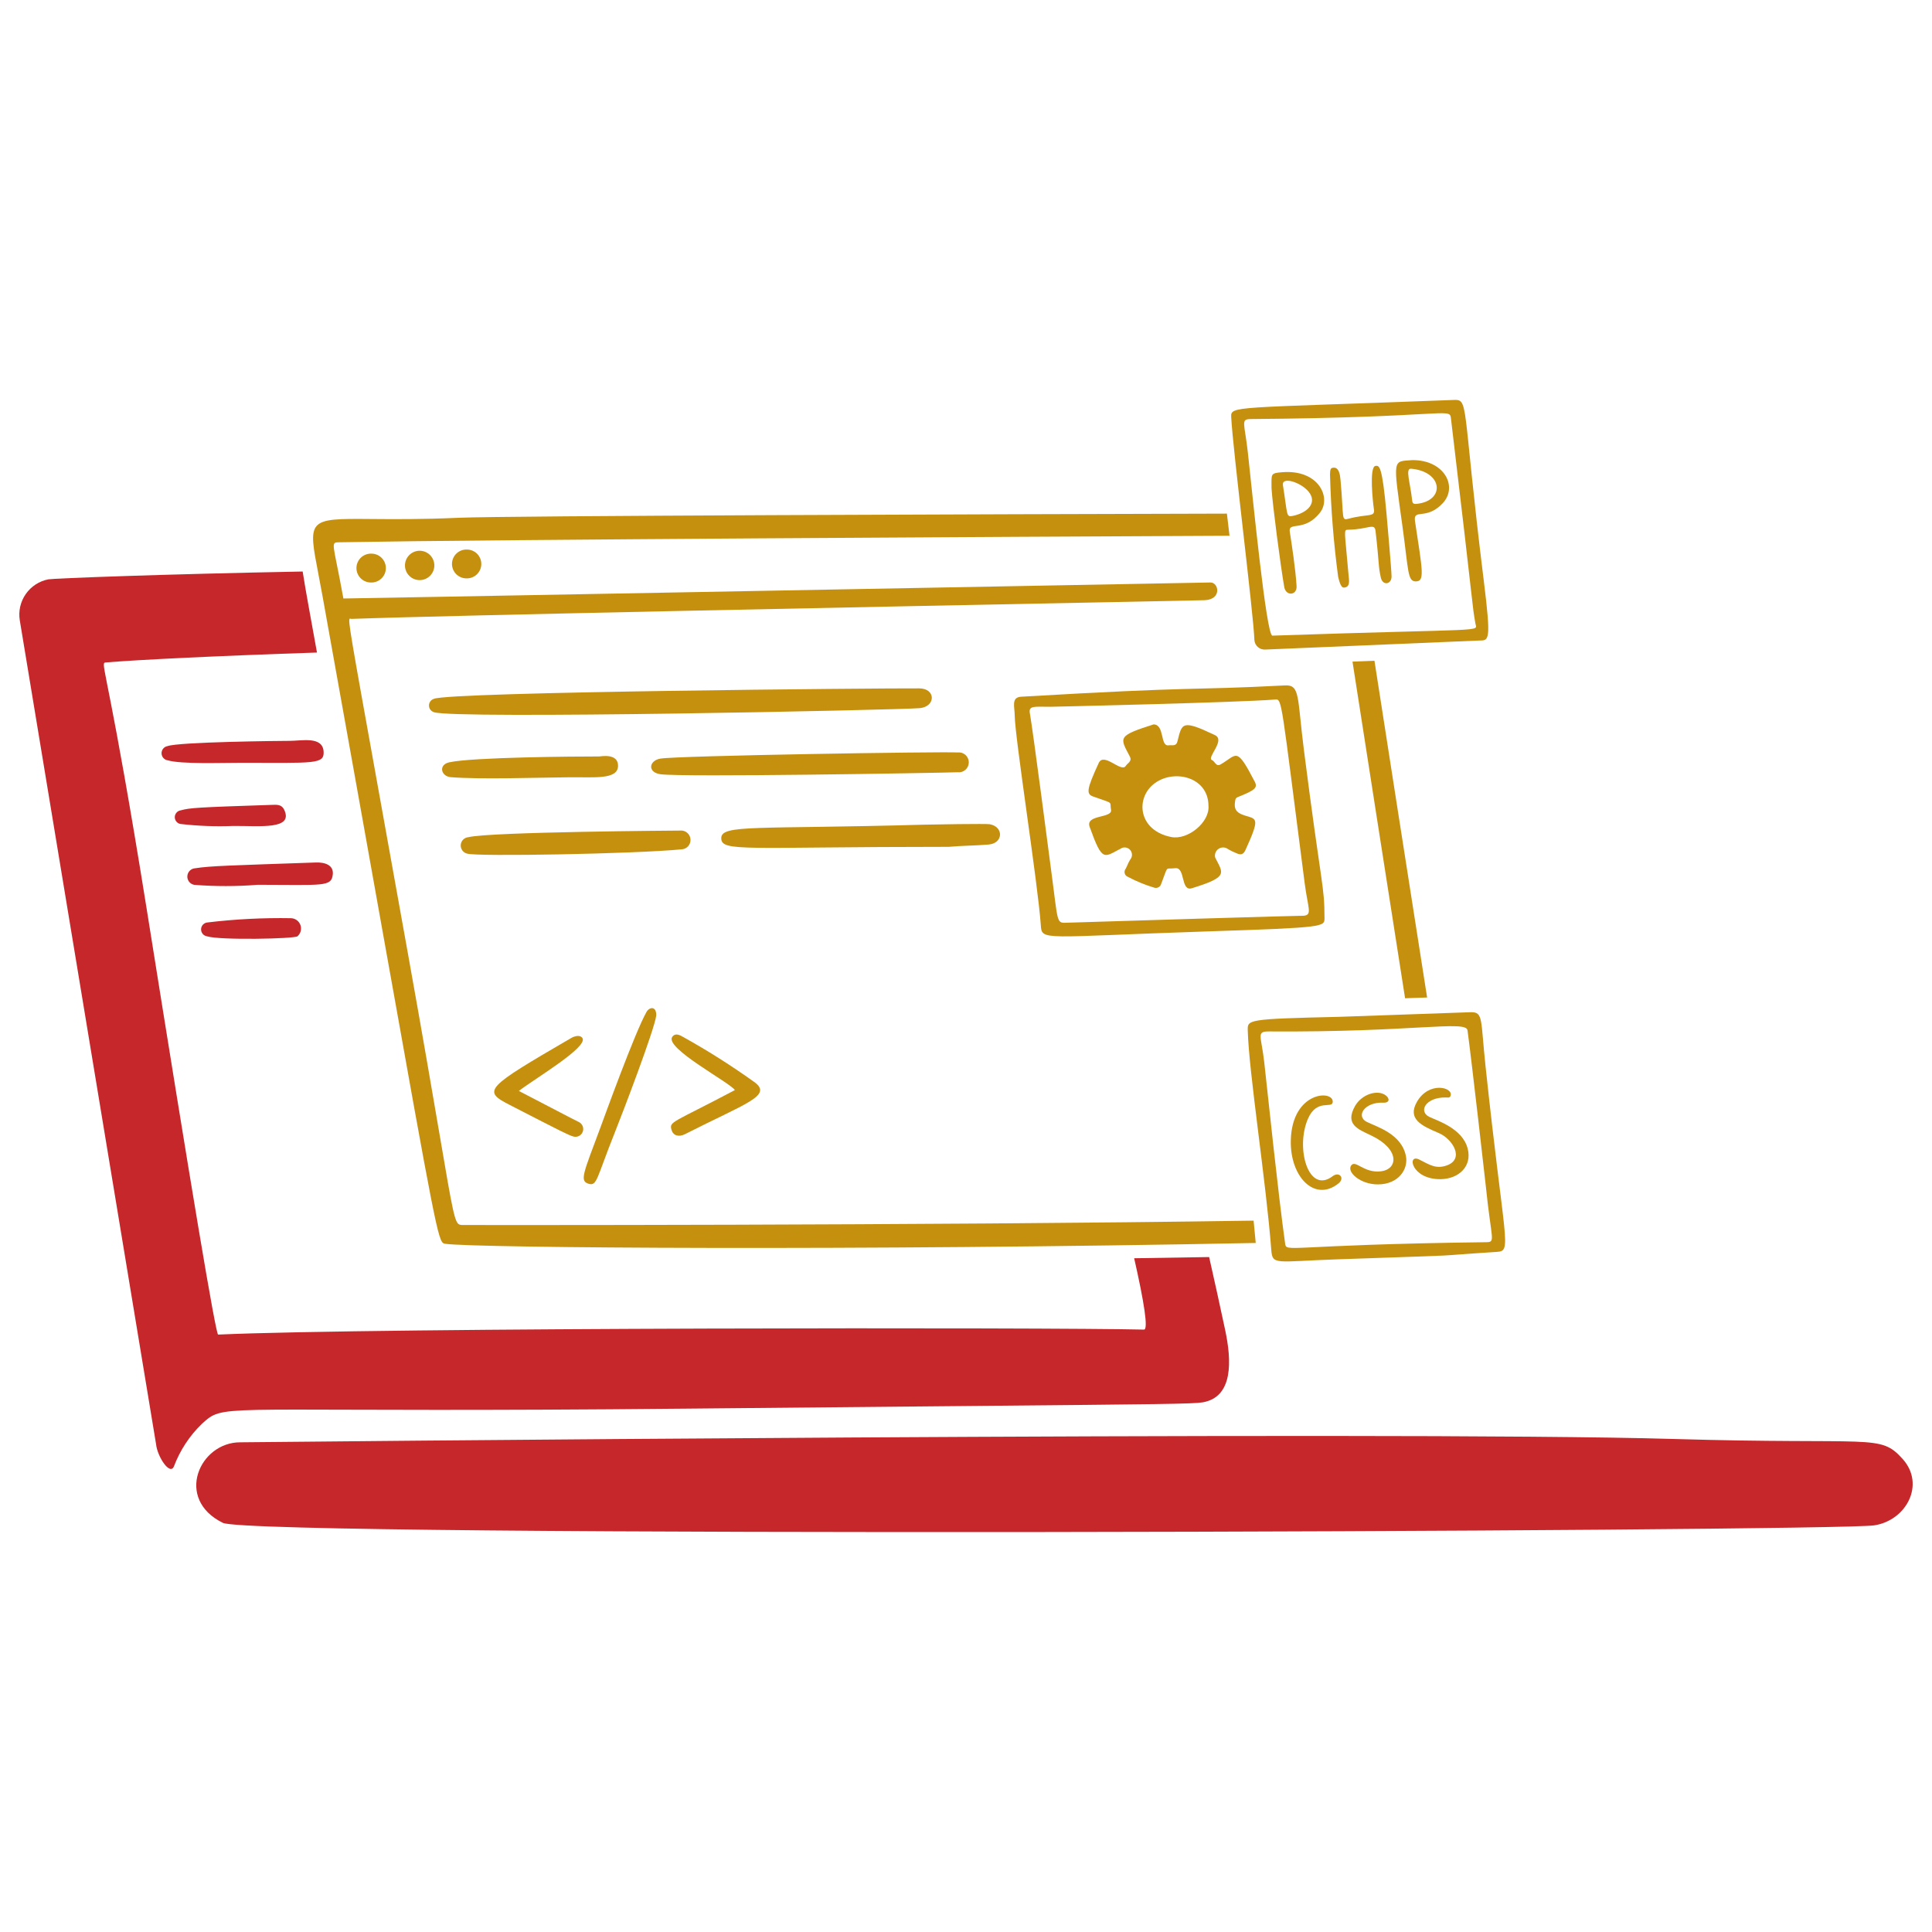 <svg xmlns="http://www.w3.org/2000/svg" fill="none" viewBox="0 0 400 400" id="Programming-And-Developping--Streamline-Brooklyn.svg" height="400" width="400"><desc>Programming And Developping Streamline Illustration: https://streamlinehq.com</desc><g id="programming-and-developping--work-job-office-company-programming-and-developping"><g id="laptop"><path id="vector" fill="#c6272a" d="M46.149 315.291C36.098 310.371 41.284 298.574 49.771 298.613C49.816 298.613 287.425 296.188 346.468 297.924C388.108 299.148 389.157 296.785 393.912 302.052C398.667 307.319 394.7 314.786 388.054 315.807C379.712 317.091 52.469 318.383 46.149 315.291Z" stroke-width="1"></path><path id="Subtract" fill="#c6272a" fill-rule="evenodd" d="M62.663 118.326C33.447 118.88 11.256 119.737 10.015 119.945C8.115 120.313 6.434 121.409 5.329 122.998C4.224 124.587 3.784 126.545 4.1 128.454C4.1 128.481 14.198 189.516 22.312 238.555C27.759 271.478 32.311 298.993 32.313 299.011C32.573 301.595 35.202 305.577 36.012 303.595C37.275 300.248 39.269 297.222 41.848 294.741C42.42 294.232 42.885 293.809 43.4 293.46C47.452 290.709 54.588 292.498 141.706 291.646C167.509 291.394 187.064 291.216 201.907 291.082C239.964 290.735 247.031 290.671 248.992 290.341C255.367 289.249 255.004 281.712 253.662 275.386C252.607 270.431 251.495 265.375 250.339 260.26C245.178 260.349 239.995 260.43 234.819 260.506C236.877 269.591 237.783 275.285 236.85 275.279C217.986 274.811 77.96 274.838 45.161 276.311C44.674 276.334 39.72 246.821 30.301 187.771C22.975 142.127 20.925 137.716 21.631 137.219C21.724 137.153 21.866 137.156 22.05 137.141C28.518 136.603 45.036 135.785 65.627 135.103C64.352 127.996 63.317 122.531 62.663 118.325Z" clip-rule="evenodd" stroke-width="1"></path><path id="vector_2" fill="#c6272a" d="M49.854 157.929C45.691 157.929 37.534 158.232 34.752 157.421C34.398 157.377 34.071 157.207 33.831 156.941C33.592 156.676 33.455 156.334 33.447 155.977C33.439 155.619 33.559 155.271 33.786 154.995C34.013 154.719 34.332 154.534 34.684 154.474C37.012 153.609 57.828 153.388 60.018 153.386C62.431 153.386 66.798 152.375 67 155.598C67.169 158.281 65.042 157.935 49.854 157.929Z" stroke-width="1"></path><path id="vector_3" fill="#c6272a" d="M53.362 183.186C48.99 183.538 44.597 183.542 40.224 183.198C39.803 183.126 39.424 182.902 39.159 182.568C38.894 182.234 38.761 181.813 38.787 181.387C38.813 180.962 38.994 180.56 39.298 180.26C39.601 179.96 40.004 179.783 40.43 179.762C43.549 179.27 47.625 179.186 65.424 178.569C67.281 178.505 69.075 179.118 68.905 180.986C68.651 183.697 66.872 183.186 53.362 183.186Z" stroke-width="1"></path><path id="vector_4" fill="#c6272a" d="M48.326 171.003C44.657 171.153 40.98 171.015 37.332 170.59C37.001 170.523 36.704 170.34 36.495 170.074C36.286 169.808 36.177 169.477 36.189 169.139C36.201 168.801 36.332 168.478 36.56 168.228C36.787 167.977 37.096 167.815 37.431 167.771C39.299 167.257 40.696 167.152 56.318 166.638C57.257 166.607 58.293 166.51 58.825 167.62C60.85 171.835 53.839 170.97 48.326 171.003Z" stroke-width="1"></path><path id="vector_5" fill="#c6272a" d="M42.831 193.847C42.483 193.787 42.169 193.603 41.949 193.327C41.728 193.052 41.616 192.705 41.633 192.353C41.65 192.001 41.796 191.667 42.042 191.414C42.289 191.162 42.619 191.008 42.971 190.983C48.702 190.296 54.474 190.002 60.246 190.103C60.675 190.115 61.092 190.255 61.441 190.507C61.79 190.759 62.054 191.11 62.199 191.515C62.345 191.92 62.364 192.359 62.256 192.775C62.148 193.191 61.916 193.565 61.591 193.847C61.061 194.369 45.47 194.704 42.831 193.847Z" stroke-width="1"></path></g><g id="window"><path id="vector_6" fill="#c6900f" d="M190.417 146.616C193.755 146.312 193.786 142.548 190.339 142.521C182.715 142.467 92.993 143.237 89.829 144.688C89.535 144.78 89.279 144.963 89.096 145.211C88.914 145.459 88.816 145.759 88.816 146.067S88.914 146.674 89.096 146.922C89.279 147.17 89.535 147.353 89.829 147.445C93.637 148.94 186.236 146.993 190.417 146.616Z" stroke-width="1"></path><path id="vector_7" fill="#c6900f" d="M136.751 160.299C141.33 160.932 193.641 160.041 198.264 159.886C198.554 159.922 198.849 159.895 199.128 159.809C199.407 159.722 199.665 159.577 199.884 159.384C200.103 159.19 200.278 158.952 200.398 158.685C200.518 158.419 200.58 158.13 200.58 157.837C200.58 157.545 200.518 157.256 200.398 156.99C200.278 156.723 200.103 156.485 199.884 156.292C199.665 156.098 199.407 155.953 199.128 155.866C198.849 155.78 198.554 155.753 198.264 155.789C194.805 155.583 140.119 156.45 136.705 157.067C134.334 157.484 134.018 159.917 136.751 160.299Z" stroke-width="1"></path><path id="vector_8" fill="#c6900f" d="M204.897 170.643C204.162 170.513 193.119 170.689 191.292 170.74C156.549 171.718 149.297 170.631 149.328 173.545C149.359 176.459 154.162 175.328 196.446 175.328C199.199 175.078 201.95 175.087 204.701 174.851C207.727 174.589 207.859 171.176 204.897 170.643Z" stroke-width="1"></path><path id="vector_9" fill="#c6900f" d="M141.039 175.854C141.303 175.851 141.563 175.794 141.804 175.687C142.045 175.58 142.262 175.425 142.442 175.233C142.622 175.04 142.76 174.812 142.85 174.564C142.939 174.316 142.977 174.053 142.962 173.789C142.947 173.526 142.879 173.269 142.761 173.033S142.48 172.587 142.279 172.416C142.078 172.245 141.845 172.116 141.593 172.038C141.342 171.959 141.077 171.933 140.814 171.96C140.769 171.96 101.529 172.209 96.99 173.328C96.573 173.359 96.18 173.54 95.886 173.838C95.592 174.136 95.416 174.531 95.391 174.949C95.366 175.367 95.493 175.78 95.749 176.111C96.005 176.442 96.373 176.669 96.784 176.75C98.895 177.355 130.943 176.81 141.039 175.854Z" stroke-width="1"></path><path id="vector_10" fill="#c6900f" d="M118.066 160.924C122.989 160.875 127.895 161.459 127.959 158.598C128.023 155.864 124.345 156.617 124.05 156.617C118.832 156.605 97.886 156.776 93.04 157.822C90.691 158.33 91.308 160.743 93.325 160.906C99.347 161.395 111.113 160.993 118.066 160.924Z" stroke-width="1"></path><path id="vector_11" fill="#c6900f" d="M119.846 232.303C119.8 232.279 119.804 232.341 107.423 225.866C110.686 223.348 121.695 216.857 120.603 214.957C120.176 214.21 119.035 214.463 118.29 214.893C100.377 225.317 99.806 225.831 105.574 228.789C116.849 234.588 117.501 234.906 118.576 235.263C118.964 235.407 119.394 235.399 119.775 235.236C120.156 235.073 120.46 234.77 120.624 234.388C120.787 234.008 120.797 233.579 120.652 233.191C120.508 232.801 120.219 232.483 119.846 232.303Z" stroke-width="1"></path><path id="vector_12" fill="#c6900f" d="M156.128 223.992C151.432 220.63 146.548 217.536 141.502 214.726C140.769 214.313 139.838 213.766 139.186 214.668C137.504 216.994 151.313 224.223 152.139 225.697C139.118 232.584 138.542 232.144 139.027 233.913C139.376 235.182 140.596 235.44 141.807 234.823C154.45 228.394 160.099 226.826 156.128 223.992Z" stroke-width="1"></path><path id="vector_13" fill="#c6900f" d="M133.863 209.494C131.412 213.811 125.051 231.455 124.279 233.527C120.739 243.033 119.963 244.509 121.858 245.085C123.631 245.619 123.482 243.997 127.245 234.59C128.954 230.32 135.527 213.105 135.867 210.253C135.917 208.228 134.443 208.478 133.863 209.494Z" stroke-width="1"></path><path id="vector_14" fill="#c6900f" d="M76.897 114.626C76.499 114.611 76.104 114.676 75.732 114.816C75.36 114.956 75.02 115.169 74.731 115.442C74.443 115.715 74.212 116.043 74.051 116.406C73.891 116.77 73.805 117.162 73.798 117.559C73.79 117.956 73.863 118.351 74.01 118.72C74.157 119.089 74.376 119.425 74.655 119.708C74.933 119.991 75.266 120.216 75.632 120.369C75.999 120.523 76.392 120.602 76.789 120.601C77.186 120.616 77.582 120.551 77.954 120.411C78.326 120.271 78.666 120.058 78.954 119.785C79.243 119.512 79.474 119.184 79.634 118.821C79.795 118.457 79.881 118.065 79.888 117.668C79.895 117.271 79.823 116.876 79.676 116.507C79.529 116.138 79.31 115.802 79.031 115.519C78.752 115.236 78.42 115.011 78.054 114.858C77.687 114.704 77.294 114.626 76.897 114.626Z" stroke-width="1"></path><path id="vector_15" fill="#c6900f" d="M86.853 114.028C86.046 114.036 85.277 114.365 84.713 114.941C84.148 115.517 83.836 116.293 83.845 117.1C83.853 117.906 84.182 118.676 84.758 119.24C85.334 119.804 86.11 120.116 86.917 120.108C87.316 120.104 87.711 120.021 88.078 119.864S88.778 119.48 89.057 119.195C89.336 118.909 89.557 118.572 89.706 118.201C89.855 117.831 89.929 117.435 89.925 117.036C89.921 116.636 89.838 116.242 89.681 115.875C89.525 115.508 89.297 115.175 89.012 114.895C88.727 114.616 88.389 114.396 88.019 114.247C87.648 114.098 87.252 114.023 86.853 114.028Z" stroke-width="1"></path><path id="vector_16" fill="#c6900f" d="M96.672 113.778C96.276 113.763 95.881 113.827 95.511 113.967C95.14 114.106 94.8 114.318 94.512 114.591C94.224 114.863 93.993 115.189 93.833 115.552C93.672 115.914 93.586 116.305 93.578 116.701C93.57 117.097 93.641 117.491 93.787 117.859C93.933 118.228 94.151 118.563 94.428 118.847C94.705 119.13 95.036 119.355 95.401 119.509C95.766 119.664 96.159 119.743 96.555 119.744C96.951 119.759 97.346 119.695 97.717 119.555C98.088 119.415 98.427 119.203 98.715 118.931C99.003 118.659 99.234 118.332 99.395 117.97C99.555 117.608 99.642 117.217 99.649 116.821C99.657 116.424 99.586 116.031 99.44 115.662C99.294 115.294 99.076 114.958 98.799 114.675C98.522 114.392 98.191 114.166 97.826 114.012C97.461 113.858 97.069 113.778 96.672 113.778Z" stroke-width="1"></path><path id="Subtract_2" fill="#c6900f" fill-rule="evenodd" d="M94.945 107.2C104.69 106.771 205.184 106.461 254.017 106.34C254.172 107.642 254.325 108.948 254.479 110.244L254.56 110.922C208.761 111.138 102.889 111.688 70.464 112.269C70.389 112.271 70.318 112.271 70.25 112.272C69.787 112.278 69.473 112.281 69.292 112.438C68.91 112.768 69.114 113.774 69.745 116.896C70.081 118.561 70.539 120.826 71.095 123.911C71.102 123.951 209.98 121.356 243.423 120.731L243.444 120.73L250.601 120.597C252.312 120.553 253.055 124.087 249.423 124.268C249.082 124.285 240.654 124.453 227.606 124.713C184.976 125.563 93.04 127.395 72.771 128.136C72.708 128.138 72.646 128.12 72.59 128.103C72.526 128.084 72.469 128.067 72.423 128.083C71.995 128.229 72.532 131.208 78.069 161.919C79.717 171.064 81.809 182.666 84.45 197.385C87.634 215.12 89.707 227.257 91.126 235.564C93.752 250.94 94.137 253.196 95.175 253.551C95.353 253.613 95.551 253.619 95.782 253.623L95.816 253.625C95.854 253.627 190.801 253.765 259.546 252.719C259.635 253.607 259.711 254.43 259.781 255.19C259.854 255.972 259.92 256.688 259.988 257.344C177.53 258.977 98.171 258.382 92.202 257.516L92.184 257.513C92.111 257.501 92.042 257.491 91.974 257.472C90.703 257.132 90.157 254.081 79.296 193.308C76.101 175.429 72.013 152.556 66.751 123.286C66.452 121.626 66.166 120.139 65.91 118.807C64.854 113.318 64.303 110.457 65.484 108.978C66.769 107.368 70.106 107.396 77.076 107.455C81.462 107.491 87.288 107.54 94.945 107.2ZM295.47 206.522C295.102 204.181 294.733 201.826 294.363 199.467L294.359 199.441C290.944 177.667 287.435 155.301 284.566 136.8L280.018 136.976C283.109 156.879 287.301 183.652 290.906 206.676C292.456 206.623 294.004 206.571 295.47 206.522Z" clip-rule="evenodd" stroke-width="1"></path></g><g id="setting"><path id="vector_17" fill="#c6900f" d="M266.062 141.906C269.221 141.741 268.557 144.354 269.983 155.451C273.667 184.281 274.214 183.235 274.222 190.05C274.222 191.884 274.429 192.035 250.306 192.828C215.388 193.975 215.72 194.891 215.483 191.478C214.892 182.958 210.106 152.605 210.084 148.081C210.084 146.411 209.299 144.366 211.411 144.248C249.138 142.038 245.32 142.981 266.062 141.906ZM217.505 146.331C214.191 146.347 212.903 146.009 213.225 147.707C213.792 150.7 217.417 178.583 217.815 181.606C219.014 190.714 218.779 191.1 220.585 191.046C269.803 189.511 269.793 189.602 269.839 189.602C271.789 189.451 270.8 188.128 270.115 182.828C265.174 144.647 265.478 144.713 264.004 144.83C256.038 145.464 217.573 146.329 217.505 146.331Z" stroke-width="1"></path><path id="vector_18" fill="#c6900f" d="M238.85 149.976C241.176 150.048 240.138 154.597 241.964 154.31C242.645 154.207 243.506 154.613 243.782 153.484C244.73 149.647 244.711 148.956 251.559 152.205C253.794 153.267 249.749 156.898 250.923 157.364C251.559 157.62 251.749 158.83 252.742 158.25C256.174 156.244 255.943 154.431 259.796 161.868C260.444 163.118 259.755 163.634 256.329 165.005C255.738 165.24 255.767 165.558 255.689 166.096C255.435 167.83 256.341 168.414 257.796 168.862C260.223 169.611 260.892 169.314 257.879 175.953C257.429 176.946 256.904 177.089 255.91 176.612C255.344 176.39 254.797 176.124 254.273 175.817C253.996 175.601 253.66 175.475 253.309 175.459C252.958 175.442 252.612 175.535 252.316 175.726C252.021 175.915 251.792 176.193 251.662 176.519C251.532 176.845 251.507 177.204 251.59 177.545C253.227 180.822 254.448 181.536 246.763 183.901C244.387 184.632 245.475 179.489 243.304 179.753C241.132 180.017 241.972 178.967 240.414 182.993C240.373 183.15 240.297 183.296 240.193 183.421C240.09 183.546 239.962 183.648 239.816 183.72C239.671 183.791 239.512 183.831 239.349 183.837C239.188 183.842 239.027 183.813 238.877 183.751C237.031 183.196 235.246 182.46 233.546 181.553C233.383 181.497 233.236 181.404 233.116 181.279C232.999 181.155 232.912 181.004 232.862 180.839C232.815 180.674 232.807 180.5 232.842 180.331C232.875 180.163 232.949 180.005 233.056 179.871C233.401 179.251 233.612 178.541 234.008 177.957C234.223 177.701 234.346 177.381 234.361 177.047C234.377 176.713 234.282 176.384 234.09 176.109C233.901 175.834 233.624 175.63 233.306 175.527C232.988 175.425 232.646 175.429 232.33 175.541C228.541 177.454 228.308 178.738 225.598 171.188C224.665 168.585 230.386 169.46 230.027 167.648C229.668 165.836 230.863 166.517 226.312 164.906C224.853 164.388 224.987 163.395 227.478 157.973C228.547 155.647 232.167 160.064 233.077 158.572C233.445 157.969 234.45 157.651 233.915 156.621C231.847 152.657 231.253 152.394 238.85 149.976ZM250.201 166.858C250.201 160.683 242.67 159.075 238.711 162.452C235.044 165.58 235.822 171.987 242.499 173.297C245.918 173.968 250.461 170.272 250.203 166.858H250.201Z" stroke-width="1"></path></g><g id="php"><path id="vector_19" fill="#c6900f" d="M261.944 134.485C261.385 134.517 260.834 134.326 260.415 133.954C259.996 133.582 259.74 133.059 259.705 132.499C259.581 127.53 255.243 93.111 254.913 86.432C254.791 83.939 254.764 84.575 300.73 82.814C304.253 82.678 302.522 82.511 307.205 120.263C308.759 132.803 308.292 132.611 306.243 132.617C306.193 132.617 261.99 134.481 261.944 134.485ZM305.465 129.073C304.679 124.479 305.465 129.073 300.388 86.5C300.134 84.385 298.922 86.436 258.981 86.76C256.791 86.777 257.666 87.503 258.343 93.583C259.331 102.487 262.173 131.645 263.432 131.602C308.639 130.068 305.772 130.916 305.465 129.073Z" stroke-width="1"></path><path id="vector_20" fill="#c6900f" d="M275.364 98.256C275.382 97.182 275.489 96.906 275.983 96.836C277.252 96.654 277.446 98.313 277.547 99.438C278.265 107.487 277.638 107.807 279.252 107.382C283.272 106.319 284.719 107.155 284.453 105.427C284.261 104.204 283.421 96.646 284.775 96.46C285.571 96.351 286.172 96.305 287.076 106.511C287.196 107.852 288.079 117.804 288.108 119.307C288.147 121.012 286.279 121.334 285.889 119.598C285.32 117.053 285.596 116.915 284.789 109.935C284.583 108.168 283.344 109.615 279.107 109.677C278.129 109.691 278.399 109.691 279.206 119.061C279.297 120.106 279.634 121.592 278.224 121.656C277.741 121.678 277.355 120.807 277.046 119.408C276.111 112.392 275.549 105.331 275.364 98.256Z" stroke-width="1"></path><path id="vector_21" fill="#c6900f" d="M263.251 101.044C263.251 98.074 263.001 97.973 265.426 97.771C273.017 97.133 275.718 103.052 273.287 106.14C270.028 110.282 266.668 107.857 267.036 110.111C267.362 112.115 268.26 118.005 268.441 121.363C268.547 123.309 266.225 123.458 265.888 121.54C265.131 117.188 263.445 104.363 263.251 101.044ZM265.618 100.45C266.582 106.565 266.278 107.054 267.521 106.833C270.681 106.245 272.868 104.086 270.889 101.746C269.242 99.798 265.327 98.609 265.618 100.45Z" stroke-width="1"></path><path id="vector_22" fill="#c6900f" d="M292.463 95.259C299.067 95.241 301.894 100.784 298.691 104.2C295.276 107.838 292.551 105.174 292.964 107.915C294.522 118.249 295.028 120.364 293.123 120.374C291.383 120.374 291.639 118.158 290.357 108.918C288.38 94.634 288.267 95.585 292.463 95.259ZM293.288 104.322C299.251 103.721 298.792 97.635 292.151 97.044C290.886 96.933 291.967 99.824 292.386 103.7C292.448 104.291 292.793 104.371 293.288 104.322Z" stroke-width="1"></path></g><g id="css"><path id="vector_23" fill="#c6900f" d="M304.557 209.564C307.12 209.535 306.532 211.075 307.564 220.744C311.471 257.437 313.099 258.985 309.974 259.185C293.404 260.248 307.911 259.65 276.73 260.737C264.095 261.177 263.449 262.002 263.205 258.791C262.124 244.606 258.557 221.959 258.337 213.386C258.277 211.116 258.023 210.961 277.169 210.526L304.557 209.564ZM262.743 213.551C260.021 213.535 261.133 214.399 261.748 219.926C262.52 226.84 264.648 247.343 266.066 257.414C266.349 259.437 266.066 257.712 307.585 257.183C309.778 257.156 308.777 257.018 307.611 245.483C307.562 244.984 304.646 219.219 303.83 213.312C303.529 211.18 292.547 213.749 262.743 213.551Z" stroke-width="1"></path><path id="vector_24" fill="#c6900f" d="M285.266 245.219C281.617 245.219 278.856 242.676 279.708 241.353C280.606 239.956 282.319 242.945 285.9 242.509C289.48 242.074 289.821 237.946 283.968 235.127C281.202 233.794 278.395 232.857 280.521 229.03C281.869 226.601 285.132 225.503 286.874 226.76C287.749 227.379 287.767 228.359 286.403 228.297C282.517 228.116 280.624 231.106 282.998 232.287C285.01 233.284 290.168 234.731 291.082 239.349C291.618 242.051 289.559 245.219 285.266 245.219Z" stroke-width="1"></path><path id="vector_25" fill="#c6900f" d="M298.268 244.136C292.19 244.212 291.224 238.769 293.839 240.07C295.903 241.102 297.24 242.082 299.488 241.308C303.314 239.987 300.763 235.793 297.855 234.574C294.198 233.04 291.391 231.633 293.331 228.176C295.798 223.782 300.949 225.107 300.328 226.873C300.15 227.377 299.674 227.222 299.306 227.218C295.141 227.177 293.627 230.107 295.911 231.23C297.486 232 302.767 233.575 303.863 237.783C304.835 241.514 301.973 244.09 298.268 244.136Z" stroke-width="1"></path><path id="vector_26" fill="#c6900f" d="M267.248 236.066C267.511 225.78 276.303 225.583 275.917 228.242C275.727 229.542 272.639 227.484 270.831 231.554C268.148 237.593 270.862 247.337 275.9 243.525C277.291 242.472 278.488 243.915 277.128 245.011C272.247 248.948 267.056 243.714 267.248 236.066Z" stroke-width="1"></path></g></g></svg>